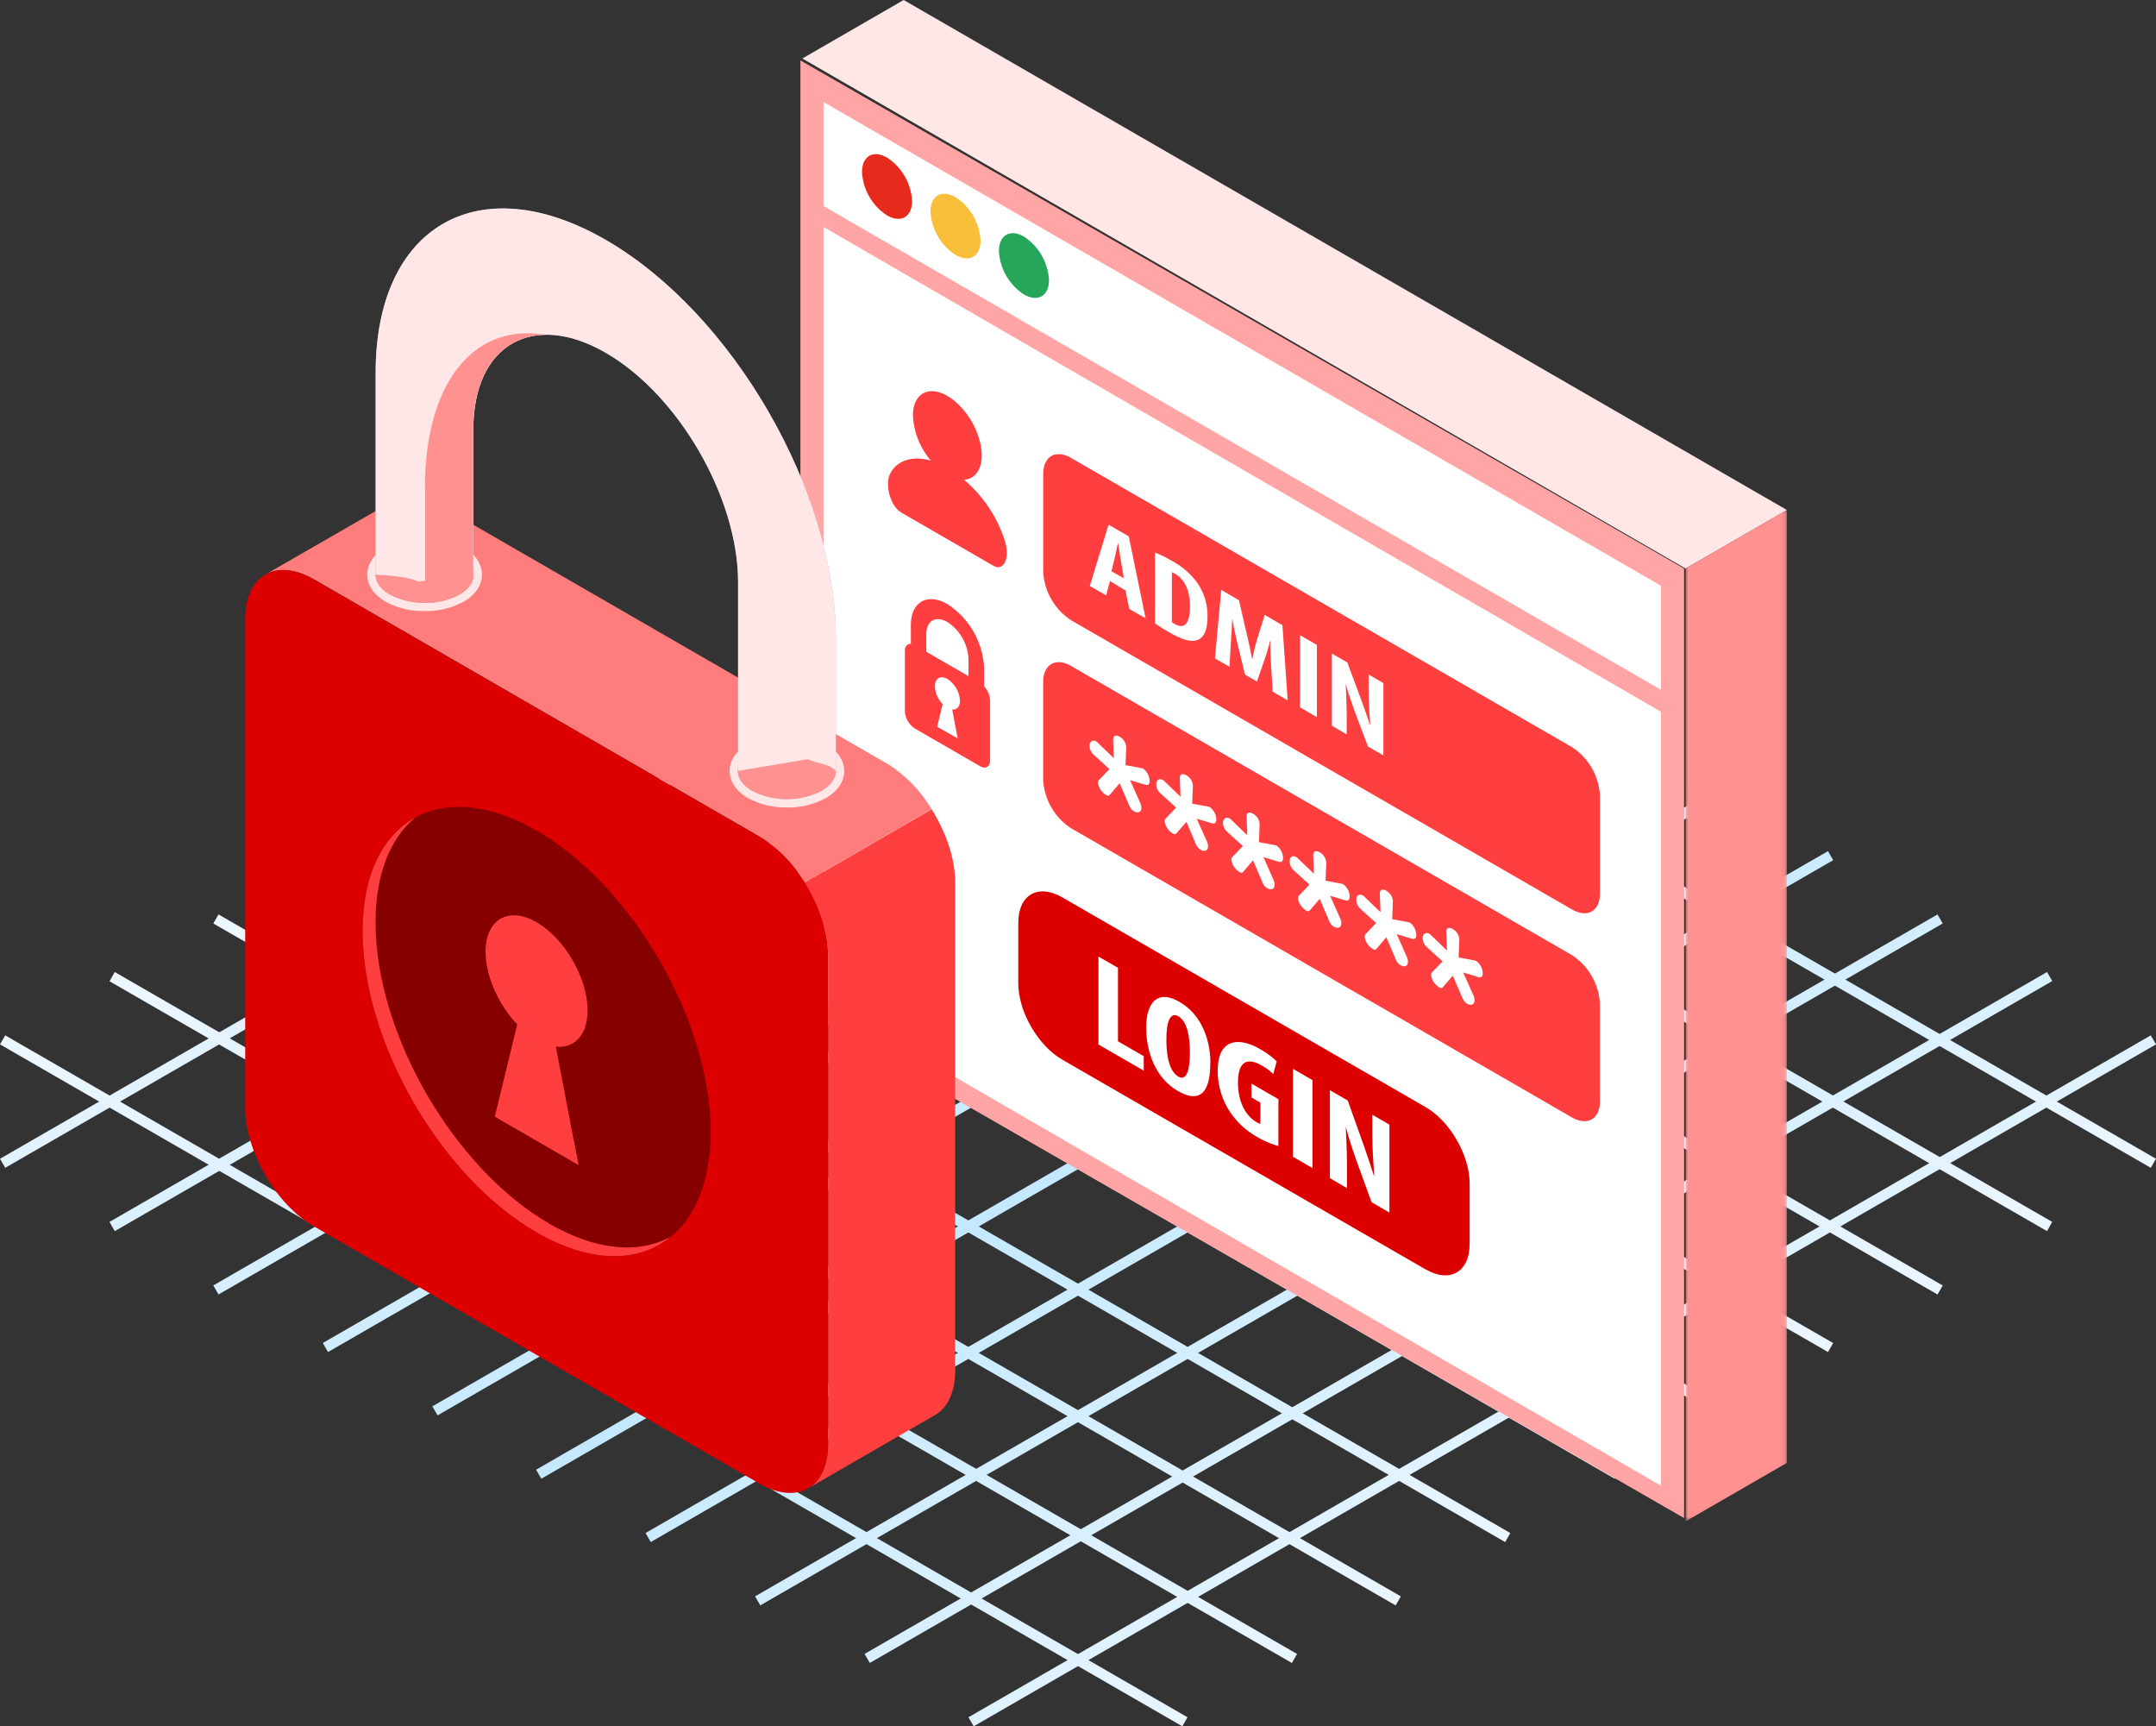 <svg xmlns="http://www.w3.org/2000/svg" xmlns:xlink="http://www.w3.org/1999/xlink" viewBox="0 0 466 373.05"><rect x="0" y="0" width="466" height="373.05" fill="#333333" stroke="none"/><defs><style>.a{fill:#fff;}.b{fill:url(#a);}.c{fill:url(#b);}.d{fill:#ffa5a5;}.e{fill:#dd0000;}.f{fill:#ff3f3f;}.g{fill:#ff3f3f;}.h{fill:#e62b1c;}.i{fill:#f9bf3b;}.j{fill:#26a65b;}.k{fill:#ffe7e7;}.l{mask:url(#c);}.m{fill:#ff9191;}.n{fill:#ff7c7c;}.o{fill:#860000;}.p{fill:#b3b3b3;}.q{fill:#ff3f3f;}</style><linearGradient id="a" x1="-15.86" y1="437.66" x2="-15.07" y2="436.88" gradientTransform="matrix(466, 0, 0, -270, 7440, 118302)" gradientUnits="userSpaceOnUse"><stop offset="0" stop-color="#f6f9ff"/><stop offset="0.53" stop-color="#c4e9ff"/><stop offset="1" stop-color="#f6f9ff"/></linearGradient><linearGradient id="b" x1="-15.82" y1="437.59" x2="-15.11" y2="436.94" xlink:href="#a"/><mask id="c" x="364.32" y="110.21" width="21.9" height="218.55" maskUnits="userSpaceOnUse"><g transform="translate(0 -0.95)"><polygon class="a" points="386.22 329.71 386.22 111.15 364.32 111.15 364.32 329.71 386.22 329.71"/></g></mask></defs><title>lock</title><path class="b" d="M210.45,374l-1.13-1.95L464.87,224.69l1.13,1.95ZM188,360.31l-1.13-1.95L442.45,211l1.13,1.95Zm-23.67-12.44-1.13-1.95L418.77,198.56l1.13,1.95Zm-23.67-13.69-1.13-1.95L395.1,184.88l1.13,1.95ZM117,320.5l-1.13-1.95L371.42,171.19l1.13,1.95ZM94.58,306.81l-1.13-1.95L349,157.5l1.13,1.95ZM70.9,293.12l-1.13-1.95L325.32,143.82l1.13,1.95ZM47.23,280.68l-1.13-1.95L301.65,131.37l1.13,1.95ZM24.8,267,23.67,265,279.22,117.69l1.13,1.95ZM1.13,253.31,0,251.36,255.55,104l1.13,1.95Z" transform="translate(0 -0.95)"/><path class="c" d="M464.87,253.31,209.33,105.95l1.13-1.95L466,251.36ZM442.45,267,186.9,119.64l1.13-1.95L443.57,265Zm-23.67,13.69L163.22,133.32l1.13-1.95L419.9,278.74ZM395.1,293.12,139.55,145.76l1.13-1.95L396.22,291.18Zm-23.67,13.69L115.88,159.45,117,157.5,372.55,304.86ZM349,320.5,93.45,173.14l1.13-1.95L350.12,318.55Zm-23.67,13.69L69.78,186.82l1.13-1.95L326.45,332.24Zm-23.67,13.69L46.1,200.51l1.13-1.95L302.78,345.92Zm-22.43,12.44L23.67,213,24.8,211,280.35,358.37ZM255.55,374,0,226.64l1.13-1.95L256.67,372.05Z" transform="translate(0 -0.95)"/><polygon class="d" points="173 218.24 364 328.05 364 122.86 173 13.05 173 218.24"/><polygon class="a" points="359 321.05 178 216.3 178 49.05 359 153.81 359 321.05"/><polygon class="a" points="359 126.58 178 22.05 178 44.53 359 149.05 359 126.58"/><path class="e" d="M308.12,275.26l-78.5-45.31c-5.26-3-9.53-10.42-9.53-16.5V200.38c0-6.08,4.27-8.54,9.53-5.5l78.5,45.31c5.26,3,9.53,10.42,9.53,16.5v13.06c0,6.08-4.26,8.54-9.53,5.5" transform="translate(0 -0.95)"/><path class="f" d="M339.76,207.35,231.52,144.87c-3.34-1.93-6.05-.36-6.05,3.5v21.09a13.36,13.36,0,0,0,6.05,10.48l108.24,62.48c3.34,1.93,6.05.36,6.05-3.5V217.83a13.37,13.37,0,0,0-6.05-10.48" transform="translate(0 -0.95)"/><path class="f" d="M339.76,162.4,231.53,99.92c-3.34-1.93-6.05-.36-6.05,3.5V124.5A13.36,13.36,0,0,0,231.53,135l108.24,62.48c3.34,1.93,6.05.37,6.05-3.49V172.88a13.37,13.37,0,0,0-6.05-10.48" transform="translate(0 -0.95)"/><path class="g" d="M209.33,147.06l-9.12-5.26V138c0-2.9,2-4.08,4.56-2.63a10.1,10.1,0,0,1,4.56,7.9ZM207,160.52,202.56,158l1.19-4.89a6,6,0,0,1-1.68-3.86c0-1.73,1.21-2.42,2.71-1.57a6,6,0,0,1,2.71,4.69c0,1.31-.7,2-1.69,1.91Zm5.71-11.29h0v-4a17.5,17.5,0,0,0-7.92-13.72c-4.38-2.53-7.92-.48-7.92,4.57v4c-.76,0-1.29.53-1.29,1.55v13a4.79,4.79,0,0,0,2.17,3.76l14.08,8.13c1.2.69,2.17.13,2.17-1.25v-13a4.82,4.82,0,0,0-1.29-3Z" transform="translate(0 -0.95)"/><path class="g" d="M208.31,104.63c2.78-.16,4.51-2.88,3.66-7.47a17.18,17.18,0,0,0-5.45-9.4c-4.87-4.11-9.2-2.37-9.2,3a16.28,16.28,0,0,0,3.88,9.73c-4-1.17-7.43,0-8.83,2.88-1.16,2.37.1,7,2.46,8.36l19.85,11.46c2.36,1.36,3.69-1.8,2.46-5.51a28.47,28.47,0,0,0-8.83-13.09" transform="translate(0 -0.95)"/><path class="a" d="M246.48,174.53a2.45,2.45,0,0,1,.21,1c0,1-.82,1.19-1.59.74a2.36,2.36,0,0,1-1-1.18L242,170.22l-2.11,2.46c-.25.31-.55.25-.92,0a3.73,3.73,0,0,1-1.65-2.54.9.9,0,0,1,.34-.76l2.14-2.23-3.4-3.09a2.62,2.62,0,0,1-.89-2c0-.81.61-1.34,1.44-.87a1.33,1.33,0,0,1,.4.34l3.4,3.27-.15-4c0-1,.67-1.06,1.41-.64a2.79,2.79,0,0,1,1.41,2.27l-.15,3.87,3.43.64a1.05,1.05,0,0,1,.4.12,3.45,3.45,0,0,1,1.38,2.67c0,.61-.27,1-.92.81l-3.31-1Z" transform="translate(0 -0.95)"/><path class="a" d="M260.89,182.85a2.47,2.47,0,0,1,.21,1c0,1-.82,1.18-1.59.74a2.36,2.36,0,0,1-1-1.18l-2.08-4.85L254.3,181c-.25.31-.55.25-.92,0a3.73,3.73,0,0,1-1.65-2.54.89.89,0,0,1,.34-.76l2.14-2.23-3.4-3.09a2.63,2.63,0,0,1-.89-2c0-.81.61-1.34,1.44-.86a1.3,1.3,0,0,1,.4.33l3.4,3.27-.15-4c0-1,.67-1.06,1.41-.64a2.79,2.79,0,0,1,1.41,2.27l-.15,3.87,3.43.64a1,1,0,0,1,.4.13,3.44,3.44,0,0,1,1.38,2.67c0,.6-.27,1-.92.81l-3.31-1Z" transform="translate(0 -0.95)"/><path class="a" d="M275.29,191.16a2.49,2.49,0,0,1,.21,1c0,1-.82,1.19-1.59.74a2.36,2.36,0,0,1-1-1.18l-2.08-4.85-2.11,2.46c-.25.32-.55.25-.92,0a3.75,3.75,0,0,1-1.65-2.55.9.9,0,0,1,.34-.76l2.15-2.23-3.4-3.09a2.62,2.62,0,0,1-.89-2c0-.81.61-1.34,1.44-.87a1.38,1.38,0,0,1,.4.34l3.4,3.27-.15-4c0-1,.67-1.06,1.41-.64a2.8,2.8,0,0,1,1.41,2.27l-.15,3.87,3.43.64a1,1,0,0,1,.4.12,3.44,3.44,0,0,1,1.38,2.67c0,.61-.27,1-.92.81l-3.31-1Z" transform="translate(0 -0.95)"/><path class="a" d="M289.7,199.48a2.47,2.47,0,0,1,.21,1c0,1-.82,1.18-1.59.74a2.38,2.38,0,0,1-1-1.18l-2.08-4.85-2.11,2.46c-.25.31-.55.25-.92,0a3.73,3.73,0,0,1-1.65-2.54.89.89,0,0,1,.34-.76l2.14-2.23-3.4-3.09a2.63,2.63,0,0,1-.89-2c0-.81.61-1.34,1.44-.86a1.35,1.35,0,0,1,.4.33l3.4,3.27-.15-4c0-1,.67-1.06,1.41-.64a2.79,2.79,0,0,1,1.41,2.27l-.15,3.87,3.43.64a1,1,0,0,1,.4.13,3.44,3.44,0,0,1,1.38,2.67c0,.61-.27,1-.92.81l-3.31-1Z" transform="translate(0 -0.95)"/><path class="a" d="M304.1,207.79a2.49,2.49,0,0,1,.21,1c0,1-.82,1.19-1.59.74a2.36,2.36,0,0,1-1-1.18l-2.08-4.85-2.11,2.46c-.25.32-.55.25-.92,0a3.75,3.75,0,0,1-1.65-2.55.89.89,0,0,1,.34-.76l2.14-2.23-3.4-3.09a2.62,2.62,0,0,1-.89-2c0-.81.61-1.34,1.44-.86a1.33,1.33,0,0,1,.4.34l3.4,3.27-.15-4c0-1,.67-1.06,1.41-.64a2.8,2.8,0,0,1,1.41,2.27l-.15,3.87,3.43.64a1,1,0,0,1,.4.12,3.44,3.44,0,0,1,1.38,2.67c0,.61-.27,1-.92.81l-3.31-1Z" transform="translate(0 -0.95)"/><path class="a" d="M318.5,216.11a2.49,2.49,0,0,1,.21,1c0,1-.82,1.19-1.59.74a2.36,2.36,0,0,1-1-1.18L314,211.79l-2.11,2.46c-.25.32-.55.25-.92,0a3.73,3.73,0,0,1-1.65-2.55.9.9,0,0,1,.34-.76l2.14-2.23-3.4-3.09a2.62,2.62,0,0,1-.89-2c0-.81.61-1.34,1.44-.87a1.33,1.33,0,0,1,.4.34l3.4,3.27-.15-4c0-1,.67-1.06,1.41-.64a2.8,2.8,0,0,1,1.41,2.27l-.15,3.87,3.43.64a1,1,0,0,1,.4.12,3.44,3.44,0,0,1,1.38,2.67c0,.61-.27,1-.92.81l-3.31-1Z" transform="translate(0 -0.95)"/><path class="a" d="M242.91,125.9l-.61-3.62c-.2-1.06-.45-2.76-.62-3.89l-.08,0c-.2.93-.47,2.39-.67,3.18l-.7,2.84Zm-3,.61-.83,3.08-3.53-2,4.06-13.25,4.36,2.52,3.64,17.69-3.53-2-.81-4Z" transform="translate(0 -0.95)"/><path class="a" d="M253.28,135.4a4.79,4.79,0,0,0,.64.41c1.75,1,3.28.46,3.28-3.84,0-3.19-1-5.72-3.19-7a3.42,3.42,0,0,0-.72-.35Zm-3.64-15.06a27.49,27.49,0,0,1,3.7,1.84,16.38,16.38,0,0,1,5.2,4.39,12.37,12.37,0,0,1,2.45,7.7c0,3.15-1,4.83-2.61,5.09-1.25.29-3.11-.3-5.73-1.8-1.14-.66-2.28-1.41-3-1.89Z" transform="translate(0 -0.95)"/><path class="a" d="M274.74,144.73c-.08-1.53-.22-3.62-.17-5.25l-.08,0a36.94,36.94,0,0,1-1.2,4.1l-1.61,4.64-2.59-1.49-1.55-6.38c-.36-1.46-.86-3.69-1.14-5.54l-.08,0c-.06,1.66-.17,3.56-.28,5l-.3,5.24-3.14-1.82,1.36-14.8,3.83,2.22,1.5,6.51c.53,2.27,1,4.28,1.33,6.23l.06,0a42.62,42.62,0,0,1,1.19-4.77l1.48-4.79,3.83,2.22,1.14,16.25-3.25-1.88Z" transform="translate(0 -0.95)"/><polygon class="a" points="284.63 139.36 284.63 154.96 280.98 152.85 280.98 137.26 284.63 139.36"/><path class="a" d="M287.87,157.78V142.19l3.34,1.92,2.9,7.78c.55,1.52,1.47,4.06,2,5.71l.06,0c-.11-1.71-.36-4.56-.36-7.43v-3.45l3.2,1.84V164.2l-3.34-1.93-2.86-7.58c-.61-1.67-1.47-4.13-1.89-5.79l-.06,0c.08,1.62.22,4.11.22,7.23v3.52Z" transform="translate(0 -0.95)"/><polygon class="a" points="237.42 206.71 241.64 209.14 241.64 225.02 247.21 228.24 247.21 231.37 237.42 225.72 237.42 206.71"/><path class="a" d="M252.1,225.63c0,4.32.93,7.05,2.64,8s2.45-1.4,2.45-5.27c0-3.33-.58-6.68-2.48-7.78-1.67-1-2.61.93-2.61,5m9.5,5.14c0,7.16-2.9,8.4-7,6-4.93-2.84-6.86-8.52-6.86-13.74s2.35-8.32,7.15-5.55c5.25,3,6.73,8.93,6.73,13.28" transform="translate(0 -0.95)"/><path class="a" d="M276.31,248.61a20.18,20.18,0,0,1-4.51-1.92,17.37,17.37,0,0,1-5.8-5.24,16,16,0,0,1-2.8-9.28c.09-6.86,4.61-7.14,9.21-4.48a17.71,17.71,0,0,1,3.54,2.61l-.74,2.76a11,11,0,0,0-2.48-1.85c-2.86-1.65-5.15-1.25-5.15,3.71,0,4.57,2,7.38,4,8.51a3.67,3.67,0,0,0,.84.4v-4.6l-1.93-1.12v-3l5.83,3.37Z" transform="translate(0 -0.95)"/><polygon class="a" points="283.68 233.41 283.68 252.42 279.46 249.98 279.46 230.97 283.68 233.41"/><path class="a" d="M287.44,255.54v-19l3.86,2.23,3.35,9.38c.64,1.84,1.71,4.91,2.31,6.9l.07,0c-.13-2.08-.42-5.55-.42-9v-4.21l3.7,2.14v19l-3.86-2.23-3.32-9.13c-.71-2-1.71-5-2.19-7l-.06,0c.09,2,.26,5,.26,8.81v4.29Z" transform="translate(0 -0.95)"/><path class="h" d="M197.14,44.38c0,3.45-2.42,4.85-5.41,3.12a11.94,11.94,0,0,1-5.41-9.37c0-3.45,2.42-4.85,5.41-3.12a12,12,0,0,1,5.41,9.37" transform="translate(0 -0.95)"/><path class="i" d="M211.94,52.92c0,3.45-2.42,4.85-5.41,3.13a12,12,0,0,1-5.41-9.37c0-3.45,2.42-4.85,5.41-3.12a12,12,0,0,1,5.41,9.37" transform="translate(0 -0.95)"/><path class="j" d="M226.73,61.46c0,3.45-2.42,4.85-5.41,3.12a11.94,11.94,0,0,1-5.41-9.37c0-3.45,2.42-4.85,5.41-3.13a12,12,0,0,1,5.41,9.37" transform="translate(0 -0.95)"/><polygon class="k" points="364.32 122.85 173.42 12.64 195.32 0 386.22 110.21 364.32 122.85"/><g class="l"><polygon class="m" points="364.33 328.76 364.32 122.84 386.22 110.2 386.22 316.12 364.33 328.76"/></g><path class="n" d="M191.61,165.9,95.29,110.3c-4.09-2.36-7.8-2.59-10.48-1L57.34,125.12c2.69-1.54,6.39-1.32,10.49,1l96.31,55.6a29.62,29.62,0,0,1,9.75,9.94l27.47-15.85a29.64,29.64,0,0,0-9.75-9.95" transform="translate(0 -0.95)"/><path class="f" d="M173.9,191.7c3.09,4.92,5.08,10.62,5.08,15.74V313c0,4.73-1.66,8.05-4.34,9.6l27.46-15.86c2.69-1.55,4.35-4.87,4.35-9.6V191.58c0-5.12-2-10.82-5.08-15.74Z" transform="translate(0 -0.95)"/><path class="e" d="M164.15,181.76l-96.32-55.6c-8.19-4.72-14.83-.89-14.83,8.56V240.27c0,9.46,6.64,21,14.83,25.68l96.32,55.6c8.19,4.72,14.83.89,14.83-8.56V207.44c0-9.45-6.64-21-14.83-25.68" transform="translate(0 -0.95)"/><path class="o" d="M153.6,245.57c0,24-16.84,33.7-37.61,21.71s-37.61-41.15-37.61-65.13,16.84-33.7,37.61-21.71,37.61,41.15,37.61,65.13" transform="translate(0 -0.95)"/><path class="f" d="M118.78,265.41c-20.77-12-37.61-41.15-37.61-65.13,0-10.47,3.22-18.22,8.56-22.64-7,3.85-11.35,12.32-11.35,24.5,0,24,16.84,53.14,37.61,65.13,11.7,6.75,22.15,6.62,29,.92-6.78,3.73-16,3.11-26.26-2.79" transform="translate(0 -0.95)"/><path class="f" d="M127,219.32c0-7-4.93-15.55-11-19.06s-11-.66-11,6.35c0,5.32,2.83,11.49,6.84,15.7L107,242.24l18,10.42-4.86-25.53c4,.42,6.85-2.49,6.85-7.8" transform="translate(0 -0.95)"/><path class="k" d="M170.09,175.44a17,17,0,0,1-8.38-2c-2.58-1.49-4-3.58-4-5.87s1.42-4.39,4-5.88a18.31,18.31,0,0,1,16.76,0c2.58,1.49,4,3.58,4,5.88s-1.42,4.39-4,5.87a17,17,0,0,1-8.38,2" transform="translate(0 -0.95)"/><path class="k" d="M91.78,133a17,17,0,0,1-8.4-2c-2.58-1.49-4-3.58-4-5.88s1.42-4.39,4-5.89a18.32,18.32,0,0,1,16.79,0c2.58,1.49,4,3.58,4,5.89s-1.42,4.39-4,5.88a17,17,0,0,1-8.39,2" transform="translate(0 -0.95)"/><path class="p" d="M177.57,163.22c4.13,2.38,4.13,6.25,0,8.63a16.56,16.56,0,0,1-15,0c-4.13-2.39-4.13-6.25,0-8.63a16.51,16.51,0,0,1,15,0" transform="translate(0 -0.95)"/><path class="p" d="M99.27,120.8c4.13,2.39,4.13,6.26,0,8.65a16.58,16.58,0,0,1-15,0c-4.14-2.39-4.14-6.26,0-8.65a16.55,16.55,0,0,1,15,0" transform="translate(0 -0.95)"/><path class="p" d="M90.37,126.64l11.94-1.52V93.7c0-18.22,12.83-25.63,28.61-16.52s28.61,31.34,28.61,49.55v40.81L174.67,165c2,1.14,4.3.73,6,2.58V138.93c0-31.71-22.27-70.28-49.74-86.14h0c-27.47-15.86-49.74-3-49.74,28.72v43.62c1.69.11,7.21.38,9.18,1.52" transform="translate(0 -0.95)"/><path class="m" d="M177.57,163.22c4.13,2.38,4.13,6.25,0,8.63a16.56,16.56,0,0,1-15,0c-4.13-2.39-4.13-6.25,0-8.63a16.51,16.51,0,0,1,15,0" transform="translate(0 -0.95)"/><path class="m" d="M99.27,120.8c4.13,2.39,4.13,6.26,0,8.65a16.58,16.58,0,0,1-15,0c-4.14-2.39-4.14-6.26,0-8.65a16.55,16.55,0,0,1,15,0" transform="translate(0 -0.95)"/><path class="k" d="M90.37,126.64l11.94-1.52V93.7c0-18.22,12.83-25.63,28.61-16.52s28.61,31.34,28.61,49.55v40.81L174.67,165c2,1.14,4.3.73,6,2.58V138.93c0-31.71-22.27-70.28-49.74-86.14h0c-27.47-15.86-49.74-3-49.74,28.72v43.62c1.69.11,7.21.38,9.18,1.52" transform="translate(0 -0.95)"/><path class="m" d="M91.88,106.57v24.67a15.25,15.25,0,0,0,7.39-1.78c2.24-1.29,3.22-3,3-4.7V93.7c0-12.84,6.4-20.28,15.69-20.38-15.24-2.63-26.12,9.87-26.12,33.25" transform="translate(0 -0.95)"/><path class="q" d="M109.07,204.26a9.33,9.33,0,0,1,1.49-5.41c-3.31.27-5.57,3-5.57,7.77,0,5.31,2.83,11.49,6.84,15.7l4.08-2.35c-4-4.21-6.84-10.39-6.84-15.71" transform="translate(0 -0.95)"/><polygon class="q" points="124 246.41 111.06 238.94 106.97 241.29 125.01 251.71 124 246.41"/><polygon class="q" points="111.05 238.94 115.91 219.02 111.83 221.38 106.97 241.29 111.05 238.94"/></svg>